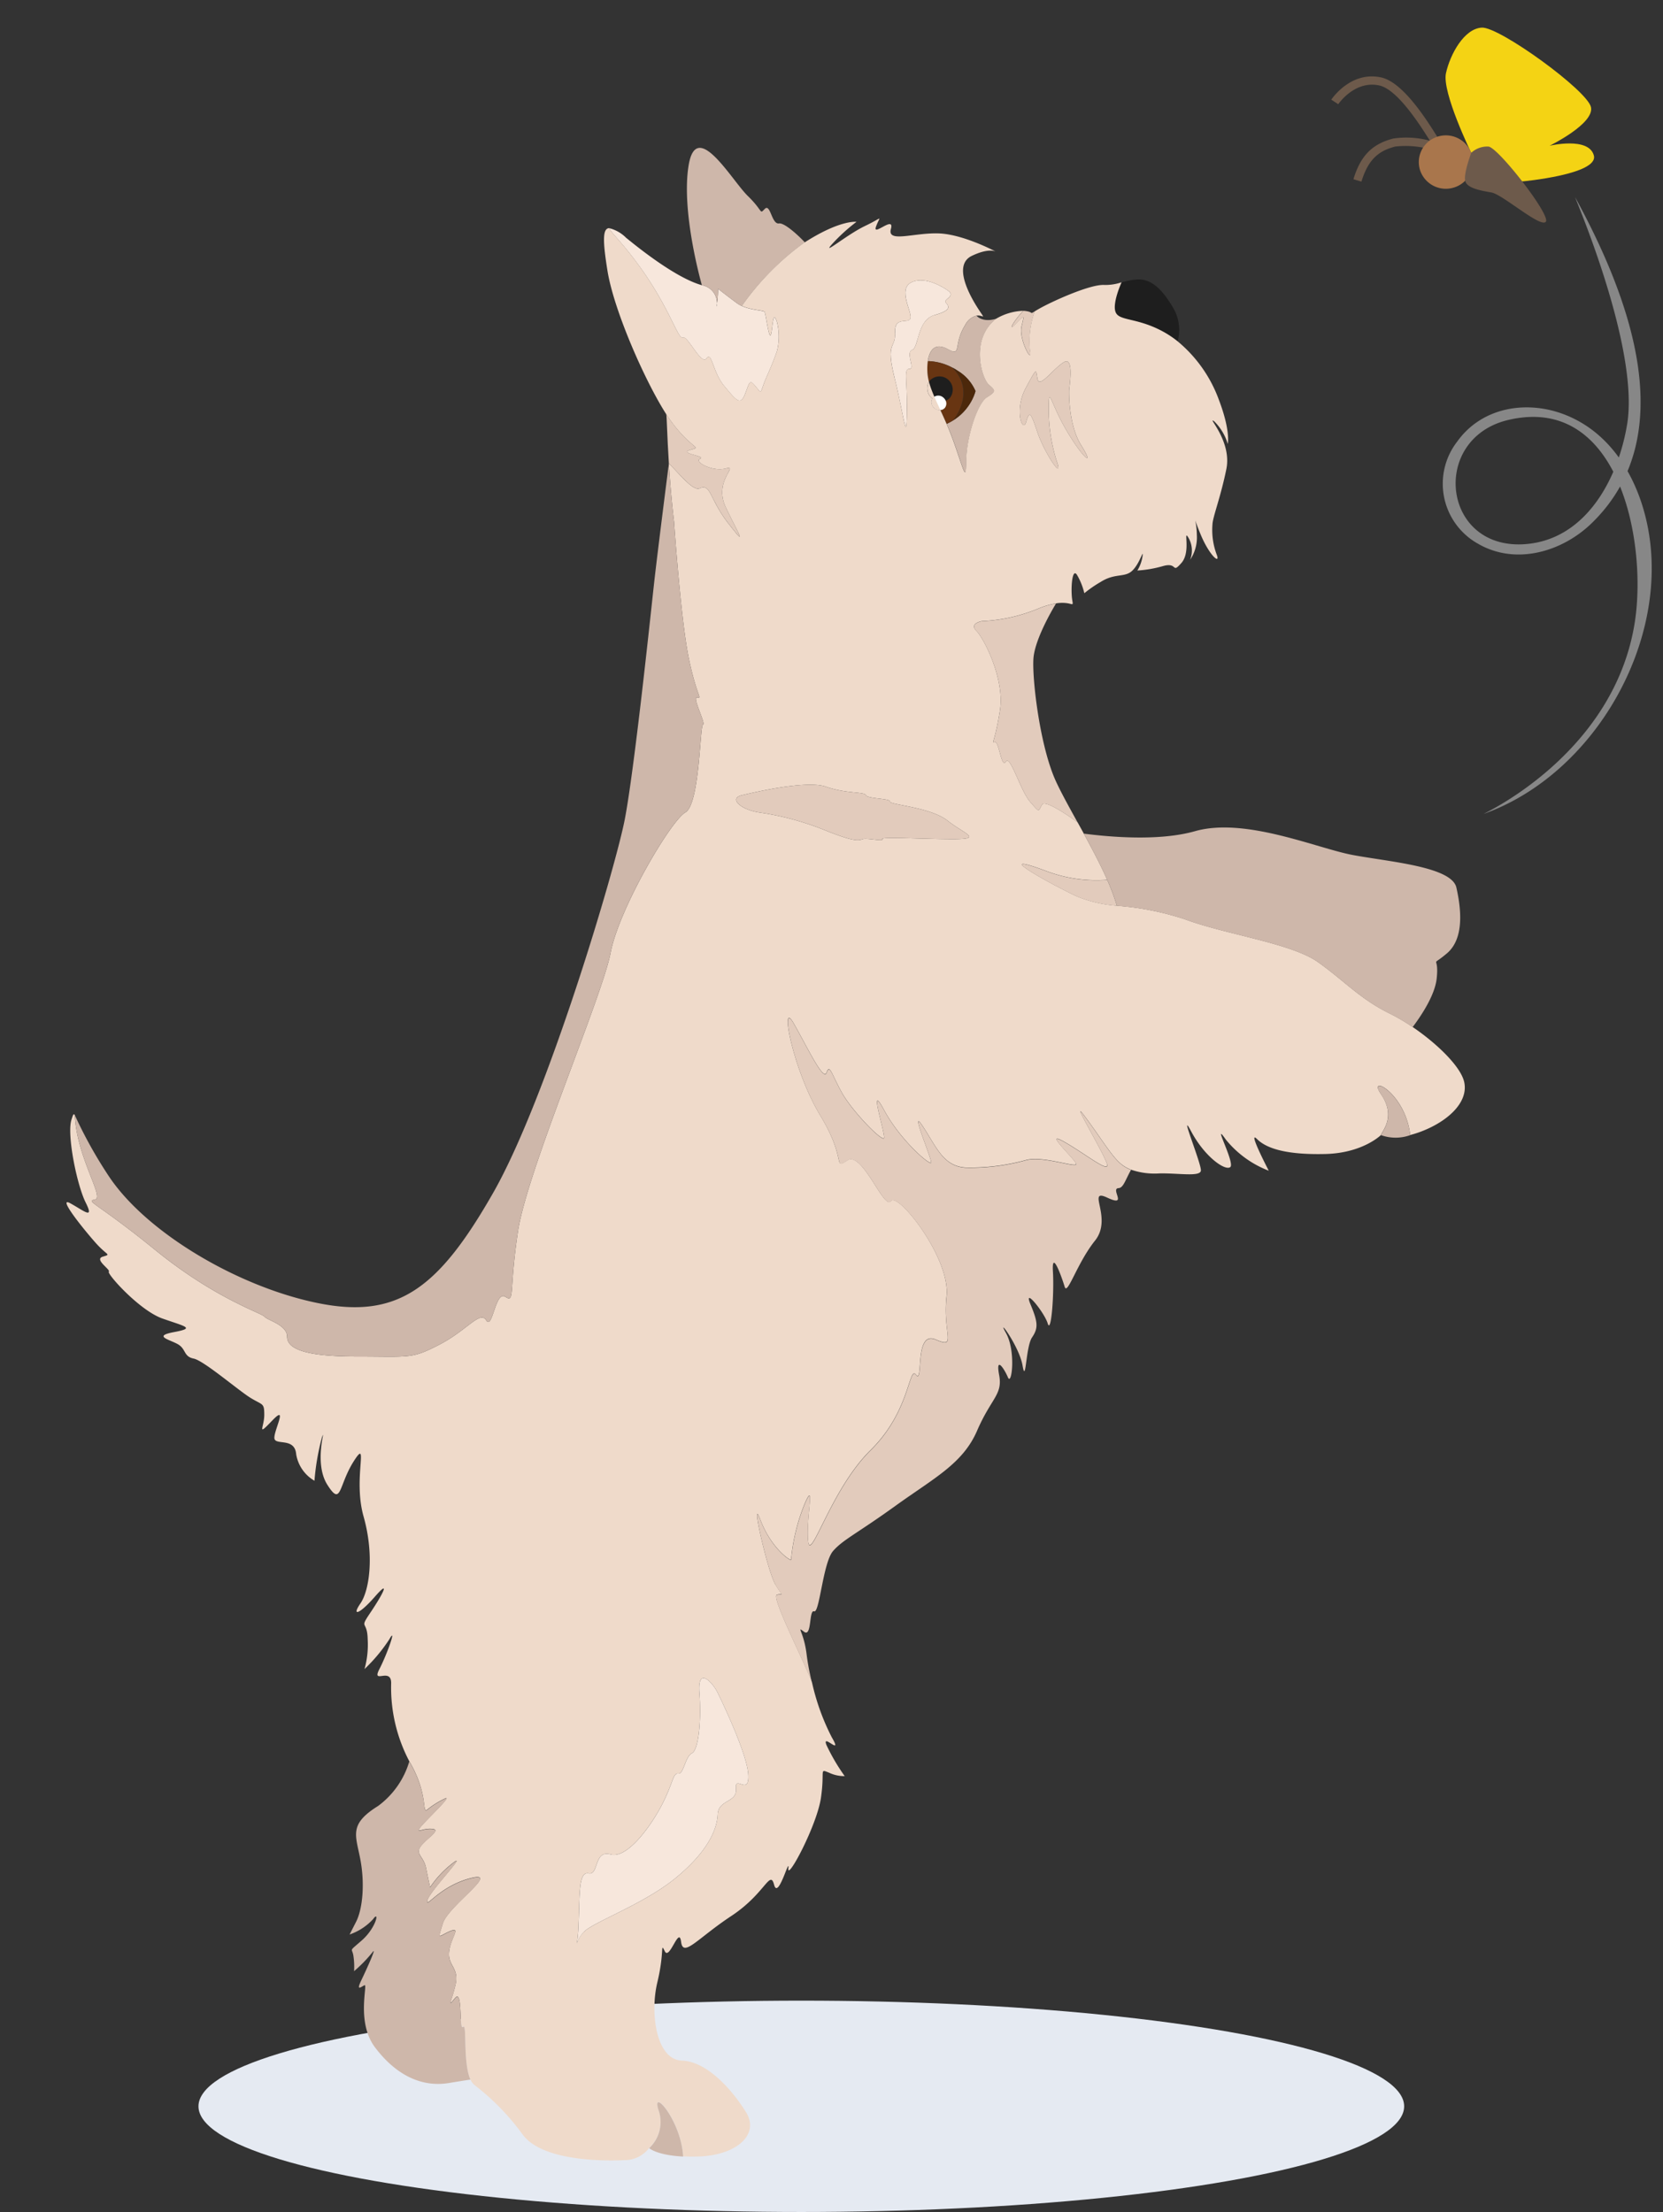 <svg xmlns="http://www.w3.org/2000/svg" width="200" height="266" viewBox="0 0 200 266">
    <rect x="0" y="0" width="200" height="266" fill="#333333" stroke="none"/>
    <defs>
        <clipPath id="iapetff4ta">
            <path data-name="사각형 21628" style="fill:none" d="M0 0h168.164v242.043H0z"/>
        </clipPath>
    </defs>
    <path data-name="사각형 21652" style="fill:transparent" d="M0 0h200v266H0z"/>
    <g data-name="그룹 19288" transform="translate(0 -367.415)">
        <ellipse data-name="타원 162" cx="72.5" cy="12.707" rx="72.5" ry="12.707" transform="translate(23.87 608)" style="fill:#e5eaf2"/>
        <g data-name="그룹 19251">
            <g data-name="마스크 그룹 31" style="clip-path:url(#iapetff4ta)" transform="translate(8 385.198)">
                <path data-name="패스 16375" d="M466.676 82.065c1.137-1.143 1.208-1.375.83.173s1.4 4.784 1.006 2.851a10.673 10.673 0 0 1 .578-4.654c-.7.418-.036.052-1.313-.059a.542.542 0 0 0-.072 0c-1.235 1.339-1.8 2.472-1.029 1.692" transform="translate(-352.638 -60.779)" style="fill:#e2cbbc"/>
                <path data-name="패스 16376" d="M517.257 68.77c.392 1.114 2.41.666 5.474 2.247a11.985 11.985 0 0 1 2 1.3 5.263 5.263 0 0 0-.578-4.079c-1.176-1.972-2.554-3.615-4.572-3.337a11.224 11.224 0 0 0-1.584.32s-1.123 2.436-.735 3.55" transform="translate(-391.094 -49.055)" style="fill:#1e1e1e"/>
                <path data-name="패스 16377" d="M430.641 91.837a.059.059 0 0 1 0 .016c0 .01-.007.026-.013.046l-.023.085a5.21 5.21 0 0 1-.281.718 1.012 1.012 0 0 1-.059.121 5.681 5.681 0 0 1-.3.532c-.056.091-.117.186-.189.284s-.157.216-.245.323a.235.235 0 0 1-.031.038 6.026 6.026 0 0 1-.484.535 5.676 5.676 0 0 1-.588.5c-.092.069-.186.14-.287.209a6.58 6.58 0 0 1-.206.134 6.567 6.567 0 0 1-.754.405c.271.637.549 1.323.82 2.071 1.385 3.87 1.5 5 1.551 2.221s1.345-6.777 2.482-7.488 1.042-.794.222-1.515-2.306-5.457.9-7.939c-1.7.519-2.391-.359-2.391-.359a2.1 2.1 0 0 0-1.342 1.1c-1.529 2.42-.343 3.893-2.136 2.913-1.411-.767-2.159 0-2.368 1.443a6.617 6.617 0 0 1 2.975.8h.007l.144.078c.15.085.307.18.457.284a5.312 5.312 0 0 1 2.142 2.443" transform="translate(-321.326 -62.592)" style="fill:#ceb7aa"/>
                <path data-name="패스 16378" d="M269.9 40.817c2.835 2.322 6.509 4.957 9.059 5.66a2.183 2.183 0 0 1 1.819 2.172 10.8 10.8 0 0 0 .122-1.749s1.058.843 2.25 1.721a3.25 3.25 0 0 0 .614.353c1.163.523 2.61.526 2.734.709.15.219.542 3.475.767 2.73s.209-3.155.725-1.5a7.083 7.083 0 0 1-.007 3.508s-.34 1.068-1.218 3.037-.493 2.218-1.284 1.267-.731-.728-1.316.81-1.137.712-2.518-.931-1.5-4.229-2.126-3.325-2.27-2.769-2.845-2.5-1.561-3.429-4.99-8.246c-2.4-3.364-3.779-4.455-3.841-4.905a4.32 4.32 0 0 1 2.054 1.2m10.879 7.841c-.007.056-.02.108-.029.163-.065.33.026.183.029-.163" transform="translate(-202.548 -29.963)" style="fill:#f7e7dc"/>
                <path data-name="패스 16379" d="M307.85 16.515a2.183 2.183 0 0 1 1.819 2.172 10.78 10.78 0 0 0 .121-1.747s1.058.843 2.25 1.721a3.257 3.257 0 0 0 .614.353 32.33 32.33 0 0 1 7.443-7.56l.14-.088c-1.058-1.12-2.528-2.371-3.109-2.279-.895.144-1.029-2.433-1.711-1.751s-.117.327-2.051-1.561-6.159-9.343-7.106-3.7 1.591 14.438 1.591 14.438" transform="translate(-231.438)" style="fill:#ceb7aa"/>
                <path data-name="패스 16380" d="M471 112.6c.412-1.391.562-1.172 1.378 1.261s3.233 6.055 2.286 3.38a21.022 21.022 0 0 1-.911-7.427c.137-.888.464 1.127 2.4 4.281s3.04 3.792 1.47 1.293-1.443-6.577-1.443-6.577c0-.3.663-4.213-.647-3.4s-2.92 3.168-3.152 2.025.013-1.574-1.414 1.065-.379 5.49.036 4.1" transform="translate(-355.601 -79.629)" style="fill:#e2cbbc"/>
                <path data-name="패스 16381" d="M424.671 106.463c0 .088.01.176.02.261a.888.888 0 0 0 .01.095 1.1 1.1 0 0 0 .013.111c.007.039.01.075.016.111q.025.162.059.323c.02.095.046.189.069.284v.013c.059.226.127.454.209.686.042.121.085.238.131.359a.92.92 0 0 1 .033.088c.026.059.049.121.075.183.059.154.127.307.193.464s.137.314.209.474v.007l.523 1.13c.238.516.49 1.065.745 1.656a6.628 6.628 0 0 0 .755-.4l.01-.01a.04.04 0 0 1 .007-.01.48.48 0 0 0 .078-.091c.059-.075.137-.183.232-.32.033-.052.069-.1.1-.163a6.445 6.445 0 0 0 .346-.65 4.36 4.36 0 0 0 .114-.258 5.707 5.707 0 0 0 .2-.591c.026-.091.049-.186.072-.284a.012.012 0 0 1 0-.01c.02-.1.039-.206.055-.31a4.241 4.241 0 0 0 .042-.869c0-.046-.006-.088-.01-.134l-.01-.095a1.264 1.264 0 0 0-.02-.15 3.855 3.855 0 0 0-.144-.611c-.02-.059-.039-.121-.062-.18s-.042-.108-.065-.16a4.37 4.37 0 0 0-.771-1.2c-.046-.052-.095-.1-.144-.157a.27.27 0 0 0-.042-.046.627.627 0 0 0-.046-.046 6.617 6.617 0 0 0-2.975-.8 6.715 6.715 0 0 0-.052 1.306" transform="translate(-321.133 -79.52)" style="fill:#683512"/>
                <path data-name="패스 16382" d="M437.16 114.774a6.111 6.111 0 0 0 2.706-3.53 5.3 5.3 0 0 0-2.143-2.444 5.736 5.736 0 0 0-.608-.367c2.832 2.845.257 6.141.046 6.342" transform="translate(-330.55 -81.997)" style="fill:#4c280b"/>
                <path data-name="패스 16383" d="M295.858 131.426c.065.15.1 2.531.314 5.895 1.525 1.558 2.933 3.341 3.71 3 1.375-.588 1.127 1.251 3.459 4.242s1.274 1.378-.3-1.891 1.629-5.16-.029-4.736-3.877-.846-3.08-1.166-2.681-.65-1.205-1.061.32.023-2.168-3.279q-.323-.436-.7-1.009" transform="translate(-223.731 -99.386)" style="fill:#e2cbbc"/>
                <path data-name="패스 16384" d="M407.065 77.137c1.137 4.549 1.4 8.031 1.473 4.157s-.431-5.339.3-5.3-.5-1.986.327-2.28.571-3.609 2.72-4.2 1.659-1.11 1.316-1.5 1.336-.761.2-1.489c-.209-.137-2.547-1.774-4.294-.957s.121 3.658-.154 4.357-1.934-.33-1.848 1.711-1.176.95-.039 5.493" transform="translate(-307.466 -49.417)" style="fill:#f7e7dc"/>
                <path data-name="패스 16385" d="M425.208 115.292a.224.224 0 0 0 .056.042 1.472 1.472 0 0 0 .434.255 1.547 1.547 0 0 0 1.159.007 1.364 1.364 0 0 0 .519-.369 1.594 1.594 0 0 0-2.387-2.1 1.235 1.235 0 0 0-.144.2 1.558 1.558 0 0 0 .363 1.963" transform="translate(-321.118 -85.189)" style="fill:#1e1e1e"/>
                <path data-name="패스 16386" d="M427.068 123.686a.967.967 0 0 0 .728.248.8.8 0 0 0 .519-.255.835.835 0 0 0 .118-.869 1.055 1.055 0 0 0-.271-.369.912.912 0 0 0-1.1-.121.544.544 0 0 0-.147.128 1.106 1.106 0 0 0-.075.1.906.906 0 0 0 .229 1.14" transform="translate(-322.694 -92.4)" style="fill:#fff"/>
                <path data-name="패스 16387" d="M425.208 117.394a1.558 1.558 0 0 1-.363-1.963c.059.225.127.454.209.686.042.121.085.238.131.359a.926.926 0 0 1 .033.088c.026.059.049.121.075.183.059.153.128.307.193.464s.137.314.209.473v.007l.523 1.13a.968.968 0 0 1-.728-.248.907.907 0 0 1-.228-1.14.224.224 0 0 1-.056-.042" transform="translate(-321.118 -87.29)" style="fill:#efdaca"/>
                <path data-name="패스 16388" d="M.448 153.311c1.649.9 2.919 2.041 1.858-.082s-2.286-8.164-1.714-9.96c.186-.581.252-.787.4-.568.238 5.114 3.566 9.9 2.456 10.15-1.2.271 0 .216 7.24 6.094s12.789 7.567 13.116 8 2.724.98 2.724 2.4 1.959 2.394 8.38 2.394 6.532.327 9.909-1.414 4.9-4.138 5.66-2.939 1.088-3.592 2.286-2.831.434-.546 1.525-7.838 10.124-28.194 11.146-33.531 7.25-15.892 8.991-16.875 1.744-10.447 2.12-10.559-1.355-3.374-.7-3.266 0 0-.98-4.572-1.8-16.548-1.8-16.548c-.3-2.521-.5-4.964-.624-7.031 1.525 1.558 2.933 3.341 3.71 3 1.375-.588 1.127 1.251 3.459 4.242s1.274 1.378-.3-1.891 1.629-5.16-.029-4.736-3.876-.846-3.08-1.166-2.681-.65-1.205-1.061.32.023-2.169-3.279q-.323-.436-.7-1.009v-.007c-2.547-3.965-6.313-12.485-7.077-17.3-.559-3.507-.608-5.095.248-5.078.062.451 1.443 1.541 3.841 4.905 3.429 4.817 4.412 8.511 4.99 8.246s2.221 3.41 2.845 2.5.745 1.682 2.126 3.325 1.933 2.472 2.518.931.526-1.763 1.316-.81.408.7 1.284-1.267 1.218-3.037 1.218-3.037a7.084 7.084 0 0 0 .006-3.507c-.516-1.653-.5.761-.725 1.5s-.617-2.512-.767-2.73c-.124-.183-1.571-.186-2.734-.709a32.325 32.325 0 0 1 7.443-7.561l.14-.088c4.275-2.734 6.208-2.456 6.208-2.456A21.493 21.493 0 0 0 92.039 38c-1.274 1.447 1.793-1.163 4-2.214s1.829-1.3 1.323.052 2.257-1.4 1.783.307 2.681.454 5.692.536c2.707.072 6.215 1.822 6.9 2.178-.291-.121-1.137-.3-2.857.522-2.208 1.052-.49 4.448.823 6.46.894 1.368.532.6-.271.735a2.1 2.1 0 0 0-1.343 1.1c-1.528 2.42-.343 3.893-2.136 2.913-1.411-.767-2.159 0-2.368 1.443a6.716 6.716 0 0 0-.052 1.306c0 .088.01.176.02.261 0 .033.007.062.01.095a1.041 1.041 0 0 0 .013.111l.016.111q.025.162.059.323c.019.095.045.189.068.284v.013a1.559 1.559 0 0 0 .363 1.963.228.228 0 0 0 .055.042.907.907 0 0 0 .229 1.14.967.967 0 0 0 .728.248c.238.516.49 1.065.745 1.656.271.637.549 1.323.82 2.071 1.385 3.87 1.5 5 1.551 2.221s1.345-6.777 2.482-7.488 1.042-.794.222-1.515-2.306-5.457.9-7.939a6.837 6.837 0 0 1 3.24-.944c-1.235 1.339-1.8 2.472-1.029 1.692 1.136-1.143 1.208-1.375.829.173s1.4 4.785 1.006 2.851a10.675 10.675 0 0 1 .578-4.654c.127-.075.3-.18.539-.314 1.538-.872 5.964-2.884 7.74-2.861a6.019 6.019 0 0 0 2.169-.317s-1.123 2.436-.735 3.55 2.41.666 5.474 2.247a12 12 0 0 1 2 1.3 16.411 16.411 0 0 1 4.965 7.042c1.424 3.733 1.068 5.3 1.068 5.3a6.384 6.384 0 0 0-1.63-2.717c-1-.712 2.152 2.319 1.46 5.735s-1.639 5.751-1.672 6.666a8.432 8.432 0 0 0 .487 3.566c.539 1.333-.833.235-1.911-2.368-.444-1.065-.6-1.577-.64-1.679a9.581 9.581 0 0 1 .186 1.737 4.811 4.811 0 0 1-.807 2.988 3.053 3.053 0 0 0-.17-2.59c-.748-1.29.33 1.6-.878 2.975s-.4-.134-2.208.373a14.407 14.407 0 0 1-3.09.536 4.5 4.5 0 0 0 .621-1.725c.124-.963-.291.816-1.208 1.721s-2.08.265-3.827 1.378a14.429 14.429 0 0 0-1.963 1.355 8.028 8.028 0 0 0-.817-2.087c-.673-1.277-.846 1.737-.63 2.955.121.7.046.4-.771.314a4.57 4.57 0 0 0-1.182.039 9.51 9.51 0 0 0-2.041.585 19.913 19.913 0 0 1-6.885 1.548s-1.554.271-.656 1.169 3.429 5.771 2.831 9.582-1.091 3.971-.6 3.808.764 3.214 1.306 2.342 1.744 3.484 2.939 4.843.928 1.143 1.417.327c.356-.594 2.914 1.137 4.272 2.116.245.444.5.9.748 1.359 1 1.835 2.015 3.746 2.818 5.562a17.092 17.092 0 0 1-7.567-1.146c-6.532-2.394.526 1.525 3.828 3.1a15.972 15.972 0 0 0 4.908 1.163 34.321 34.321 0 0 1 8.138 1.613c4.951 1.852 12.845 2.884 16.055 5.17s5.01 4.409 8.655 6.2a23.085 23.085 0 0 1 2.714 1.6c2.962 2.015 5.843 4.807 6.215 6.675.49 2.45-2.07 4.736-5.281 5.931a12 12 0 0 1-1.225.385c-.565-5.088-5.222-7.407-3.511-4.915 1.878 2.734.082 4.491 0 4.912 0 0-2.179 2.178-6.695 2.286s-7.022-.6-8.22-1.8 1.417 3.811 1.417 3.811a12.3 12.3 0 0 1-5.173-3.756c-1.741-2.5 1.143 2.828.545 3.318s-3.047-1.2-4.68-4.246 1.251 3.919 1.143 4.683-2.724.271-5.01.327a8.72 8.72 0 0 1-3.4-.454 4.288 4.288 0 0 1-1.44-.908c-1.088-1.035-2.341-3.158-4.19-5.608s2.665 5.01 2.776 5.934-2.831-1.47-5.281-2.832 1.505 2.234 1.541 2.724-3.883-.98-5.95-.49a25.118 25.118 0 0 1-7.348.924c-2.72-.163-3.537-2.557-5.17-5.007s1.143 4.027 1.032 4.409-3.7-2.668-5.659-6.316.108 2.668 0 3.321-3.812-3.158-5.062-5.389-1.47-3.537-1.852-2.449-2.23-2.884-3.971-5.934-.055 5.715 3.21 11.1 1.47 6.532 3.266 5.389 4.409 6.042 5.226 4.9 7.185 6.858 6.695 11.431 1.306 6.368-1.307 5.225-1.45 5.388-2.358 4.245-.663 4.327-5.48 9.063-7.267 13.717-7.512 10.859.9-7.43-.408-4.409a23.268 23.268 0 0 0-1.633 6.7c0 .245-2.368-1.306-3.674-4.736s.816 6.124 1.8 7.756.9.98.163 1.225 3.8 9.053 4.239 10.588l.01.039a27.4 27.4 0 0 0 2.364 6.518c1.388 2.368-1.225-.571-.653.9a23.415 23.415 0 0 0 2.2 3.756 4.25 4.25 0 0 1-1.878-.408c-1.224-.49-.49-.326-.979 3.021s-4.083 10.042-3.919 8.491-1.225 3.837-1.715 1.96-1.061 1.061-5.144 3.756-5.8 5.062-6.042 3.1-1.388 2.286-1.959 1.143 0 0-.9 3.756-.108 9.282 2.939 9.389 6.042 3.485 7.73 6.205-1.2 5.225-5.826 5.336c-.643.016-1.225.007-1.741-.023-.216-4.249-3.759-8.331-2.995-5.692a4.3 4.3 0 0 1-1.088 4.68 3.711 3.711 0 0 1-3.047 1.47c-2.234.108-9.745.163-12.139-3.047a29.016 29.016 0 0 0-5.823-5.99 1.835 1.835 0 0 1-.49-.679c-.921-2.038-.4-6.816-.872-6.342-.545.545 0-4.624-.98-3.429s-.434.49.056-1.577-.927-2.286-.764-3.975 1.525-3.1.111-2.5-1.525 1.2-.872-.928 7.077-6.421 3.321-5.441-5.388 3.7-5.173 2.665 4.9-5.879 3.1-4.516a12.288 12.288 0 0 0-2.776 2.939s-.216-.98-.49-2.342-1.306-1.633-.653-2.557 2.561-2.015 1.418-2.123-1.8.49-1.581 0 3.811-3.811 3.214-3.7a10.274 10.274 0 0 0-2.286 1.414c-.6.382.163-1.852-2.015-5.66-.036-.062-.071-.127-.108-.19a19 19 0 0 1-2.178-9.392c0-1.96-2.394.219-1.414-1.685s2.123-5.225 1.2-3.592a19.931 19.931 0 0 1-2.992 3.592 10.881 10.881 0 0 0 .382-3.592c-.049-2.4-1.091-1.091.379-3.276s2.394-4.02.49-1.842-2.831 2.394-1.741.816 1.685-5.823.379-10.451.709-9.608-1.169-6.669-1.47 5.552-3.184 2.858-.081-7.185-.653-5.715a28.437 28.437 0 0 0-.9 5.225 4.534 4.534 0 0 1-2.2-3.184c-.164-2.041-2.45-1.061-2.613-1.878s1.715-4.246-.245-2.2-.98.816-.98-.653-.163-1.143-1.633-2.041-5.633-4.49-6.858-4.735-.9-1.143-1.878-1.715-3.1-.98-.49-1.47 1.388-.653-1.388-1.633-6.7-5.388-6.45-5.633-1.8-1.47-.735-1.8.572-.082-.816-1.633-4.734-5.693-3.086-4.795M115.4 59.366c.411-1.391.562-1.173 1.378 1.26s3.233 6.055 2.286 3.38a21.02 21.02 0 0 1-.911-7.426c.137-.888.464 1.127 2.4 4.281s3.041 3.792 1.47 1.293-1.443-6.577-1.443-6.577c0-.3.663-4.213-.647-3.4s-2.92 3.168-3.152 2.025.013-1.574-1.414 1.065-.379 5.49.036 4.1M104.419 46.5c2.149-.591 1.659-1.11 1.316-1.5s1.336-.761.2-1.489c-.209-.137-2.547-1.773-4.295-.957s.121 3.658-.153 4.357-1.933-.33-1.849 1.711-1.176.951-.039 5.493 1.4 8.031 1.472 4.157-.431-5.34.3-5.3-.5-1.986.326-2.28.572-3.609 2.72-4.2m-21.173 59.817a34.035 34.035 0 0 1 8.057 2.178c3.537 1.417 3.974 1.2 4.464 1.035s2.558.327 2.338 0 4.791 0 8.491 0 1.417-.6-.653-2.231-7.022-1.907-6.91-2.286-2.724-.327-2.887-.764-2.394-.163-4.843-1.032-9.745.96-10.069 1.032c-1.574.353-.274 1.688 2.012 2.067m-21.009 134.61c1.225-1.225 7.266-3.347 11.1-6.532s4.9-5.8 4.981-7.593 2.368-1.388 2.2-3.1 1.633.98 1.47-1.715-3.674-9.8-3.674-9.8c-.581-1.215-2.449-3.266-2.2 0s-.082 6.858-.9 7.266-.98 2.531-1.633 2.449-.572.98-1.891 3.592-4.233 6.695-6.258 6.123-1.4 2.531-2.629 2.286-1.061 2.368-1.224 6.123a20.276 20.276 0 0 1-.2 2.312 3.589 3.589 0 0 1 .849-1.414" transform="translate(0 -26.398)" style="fill:#efdaca"/>
                <path data-name="패스 16389" d="M342.871 497.411c.98 1.633.9.98.163 1.225s3.795 9.053 4.239 10.588a29.167 29.167 0 0 1-.647-3.4c-.327-2.776-1.306-3.511-.327-2.776s.571-2.694 1.225-2.449 1.061-5.879 2.286-7.266 2.8-2.041 7.485-5.415 8.109-5.075 9.824-9.037 3.1-4.327 2.655-6.695.611-.774 1.061.287.98-3.184-.245-5.35 1.59 1.551 2 3.919.369-2.244 1.143-3.387.7-1.839-.2-4 1.672.98 2.081 2.325.79-3.481.627-6.257 1.088.761 1.414 1.848 1.47-2.828 3.648-5.552-1.091-6.368 1.47-5.17.327-1.088 1.359-1.143c.581-.033.8-.941 1.5-2.195a4.285 4.285 0 0 1-1.44-.908c-1.088-1.035-2.342-3.158-4.19-5.608s2.665 5.01 2.776 5.934-2.831-1.47-5.281-2.832 1.506 2.234 1.542 2.724-3.883-.98-5.95-.49a25.12 25.12 0 0 1-7.348.924c-2.72-.163-3.537-2.557-5.17-5.007s1.143 4.027 1.032 4.409-3.7-2.668-5.66-6.316.108 2.668 0 3.321-3.811-3.158-5.062-5.389-1.47-3.537-1.852-2.449-2.231-2.884-3.971-5.934-.056 5.715 3.21 11.1 1.47 6.532 3.266 5.389 4.409 6.042 5.225 4.9 7.185 6.858 6.695 11.431 1.306 6.368-1.306 5.225-1.45 5.388-2.358 4.246-.663 4.327-5.48 9.063-7.267 13.717-7.512 10.859.9-7.43-.408-4.409a23.259 23.259 0 0 0-1.633 6.7c0 .245-2.368-1.306-3.674-4.736s.816 6.124 1.8 7.756" transform="translate(-257.612 -324.613)" style="fill:#e2cbbc"/>
                <path data-name="패스 16390" d="M287.431 969.556s.888.846 4.082 1.012c-.216-4.249-3.759-8.331-2.995-5.693a4.3 4.3 0 0 1-1.088 4.68" transform="translate(-217.358 -729.018)" style="fill:#ceb7aa"/>
                <path data-name="패스 16391" d="M13.772 250.218c7.237 5.879 12.789 7.567 13.116 8s2.724.98 2.724 2.4 1.959 2.394 8.38 2.394 6.532.327 9.909-1.414 4.9-4.138 5.66-2.939 1.088-3.592 2.286-2.832.434-.545 1.525-7.838 10.128-28.196 11.146-33.532 7.25-15.892 8.991-16.875 1.744-10.447 2.12-10.559-1.355-3.374-.7-3.266 0 0-.98-4.572-1.8-16.548-1.8-16.548c-.3-2.521-.5-4.964-.624-7.031 0 0-1.388 10.843-1.8 14.6s-2.368 22.371-3.511 28.25-9.308 33.475-15.839 44.905-11.431 15.186-21.065 13.227-20.656-8.491-25.147-15.268a53.433 53.433 0 0 1-4.089-7.345c.238 5.114 3.566 9.9 2.456 10.15-1.2.271 0 .216 7.24 6.094" transform="translate(-3.082 -117.671)" style="fill:#ceb7aa"/>
                <path data-name="패스 16392" d="M447.988 228.019c.9.9 3.429 5.771 2.831 9.582s-1.091 3.971-.6 3.808.764 3.214 1.306 2.342 1.744 3.485 2.939 4.843.927 1.143 1.417.327c.356-.595 2.913 1.137 4.272 2.116-1.006-1.819-1.943-3.511-2.583-4.892-1.93-4.164-2.887-12.247-2.724-14.778s2.724-6.649 2.724-6.649a9.5 9.5 0 0 0-2.041.584 19.906 19.906 0 0 1-6.884 1.548s-1.555.271-.657 1.169" transform="translate(-338.562 -169.933)" style="fill:#e2cbbc"/>
                <path data-name="패스 16393" d="M477.866 357.133a15.974 15.974 0 0 0 4.909 1.163 25.107 25.107 0 0 0-1.169-3.119 17.1 17.1 0 0 1-7.567-1.146c-6.532-2.394.526 1.525 3.827 3.1" transform="translate(-356.448 -267.15)" style="fill:#e2cbbc"/>
                <path data-name="패스 16394" d="M647.292 463.716c1.878 2.734.082 4.491 0 4.912a5.224 5.224 0 0 0 3.511 0c-.565-5.088-5.222-7.407-3.511-4.915" transform="translate(-489.205 -349.906)" style="fill:#ceb7aa"/>
                <path data-name="패스 16395" d="M501.824 335.976c1 1.836 2.015 3.746 2.818 5.562a25.065 25.065 0 0 1 1.169 3.119 34.337 34.337 0 0 1 8.138 1.613c4.951 1.852 12.845 2.884 16.055 5.17s5.01 4.409 8.655 6.205a23.044 23.044 0 0 1 2.714 1.6c1.065-1.414 2.678-3.844 2.894-5.846.326-3.021-.9-1.225 1.225-3.021s1.715-5.389 1.143-7.92-8.165-3.1-12.492-3.919-12.9-4.572-18.942-2.858c-4.34 1.231-10.284.692-13.377.294" transform="translate(-379.485 -253.511)" style="fill:#ceb7aa"/>
                <path data-name="패스 16396" d="M333.072 317.445a34.035 34.035 0 0 1 8.057 2.178c3.537 1.417 3.975 1.2 4.465 1.035s2.557.326 2.338 0 4.791 0 8.491 0 1.417-.6-.653-2.231-7.021-1.907-6.91-2.286-2.724-.327-2.887-.764-2.394-.163-4.843-1.032-9.745.96-10.069 1.032c-1.574.353-.274 1.688 2.012 2.067" transform="translate(-249.828 -237.534)" style="fill:#e2cbbc"/>
                <path data-name="패스 16397" d="M140.132 819.481a8.639 8.639 0 0 1 .052 1.633 16.893 16.893 0 0 0 2.179-2.23c.653-.924-.653 1.959-1.306 3.321s-.056.816.382.6-1.035 4.409 1.251 7.456 5.333 4.9 8.926 4.3c.986-.163 1.839-.3 2.561-.408-.921-2.038-.4-6.816-.872-6.342-.545.546 0-4.625-.98-3.429s-.434.49.056-1.577-.928-2.286-.764-3.974 1.525-3.1.111-2.5-1.525 1.2-.872-.927 7.077-6.421 3.321-5.441-5.389 3.7-5.173 2.665 4.9-5.879 3.1-4.517a12.292 12.292 0 0 0-2.776 2.939s-.216-.98-.49-2.342-1.306-1.633-.653-2.557 2.561-2.015 1.417-2.123-1.8.49-1.581 0 3.811-3.811 3.214-3.7a10.27 10.27 0 0 0-2.286 1.414c-.6.382.163-1.852-2.015-5.66l-.108-.189a10.265 10.265 0 0 1-3.756 5.359c-3.592 2.231-2.668 3.537-2.123 6.476s.258 5.934-.526 7.459l-.777 1.519a6.875 6.875 0 0 0 2.825-1.845c.816-1.143.382 1.032-1.359 2.557s-1.091.761-.98 2.067" transform="translate(-105.601 -601.859)" style="fill:#ceb7aa"/>
                <path data-name="패스 16398" d="M251.8 786.743a3.6 3.6 0 0 1 .849-1.414c1.225-1.225 7.266-3.347 11.1-6.532s4.9-5.8 4.98-7.593 2.368-1.388 2.2-3.1 1.633.98 1.47-1.715-3.674-9.8-3.674-9.8c-.581-1.215-2.449-3.266-2.2 0s-.082 6.858-.9 7.267-.98 2.531-1.633 2.449-.572.98-1.891 3.592-4.232 6.7-6.257 6.123-1.4 2.531-2.629 2.286-1.061 2.368-1.225 6.123a20.276 20.276 0 0 1-.2 2.312" transform="translate(-190.412 -570.81)" style="fill:#f7e7dc"/>
            </g>
        </g>
        <g data-name="그룹 19252">
            <g data-name="그룹 19253">
                <path data-name="패스 16003" d="M386.733 89.663c-1.03 6.26-4.735 13.648-11.958 14.379-10.3 1.043-11.857-12.7-2.29-14.919 13.315-3.089 16.636 14.678 15.19 24.217-2.471 16.294-18.9 23.424-18.142 23.15 13.234-4.761 22.271-20.553 19.731-34.239-1.076-5.8-4.259-11.525-10.058-13.767-4.588-1.774-9.967-.874-12.91 3.256a8.263 8.263 0 0 0 2.532 12.294c4.515 2.6 10.074.969 13.63-2.472 10.791-10.442 4.714-26.951-1.948-39.162-.383-.7 7.775 17.834 6.224 27.264" transform="translate(-191.049 328.782)" style="fill:#878787"/>
                <path data-name="패스 16004" d="m351.044 21.3-.341.063c-.238.035-.368-.01-.606-.326a11.175 11.175 0 0 0-4.986-.581c-1.827.473-3.21 1.371-4.07 4.217l-.964-.283c.85-2.816 2.238-4.231 4.778-4.894a10.918 10.918 0 0 1 4.416.257c-1.28-2.047-3.942-6.188-6.1-6.646-2.964-.629-4.9 2.229-4.917 2.258l-.841-.544c.093-.142 2.341-3.453 5.969-2.683 2.68.568 5.541 5.16 6.915 7.367.182.291.368.589.5.785a.892.892 0 0 1 .16.121.582.582 0 0 1 .174.574z" transform="translate(-177.307 364.581)" style="fill:#6d5a4b"/>
                <path data-name="패스 16005" d="M368.308 15.056s-3.545-7.287-3.037-9.58S367.47.1 369.593 0s12.714 7.575 13.119 9.575-4.979 4.629-4.979 4.629 4.7-1.122 5.321 1.163-8.611 3.129-8.611 3.129z" transform="translate(-191.372 370.737)" style="fill:#f4d314"/>
                <path data-name="패스 16006" d="M365.012 28.662a3.2 3.2 0 0 1-1.929 4.122 3.265 3.265 0 0 1-4.176-1.9 3.2 3.2 0 0 1 1.929-4.122 3.266 3.266 0 0 1 4.176 1.9" transform="translate(-188.077 357.131)" style="fill:#a9764c"/>
                <path data-name="패스 16007" d="M370.688 30.065a2.832 2.832 0 0 1 2.075-.754c1.183.125 7.512 8.256 6.9 9.041s-5.2-3.284-6.541-3.519-2.965-.519-3.163-1.411.733-3.356.733-3.356" transform="translate(-193.753 355.728)" style="fill:#6d5a4b"/>
            </g>
        </g>
    </g>
</svg>
